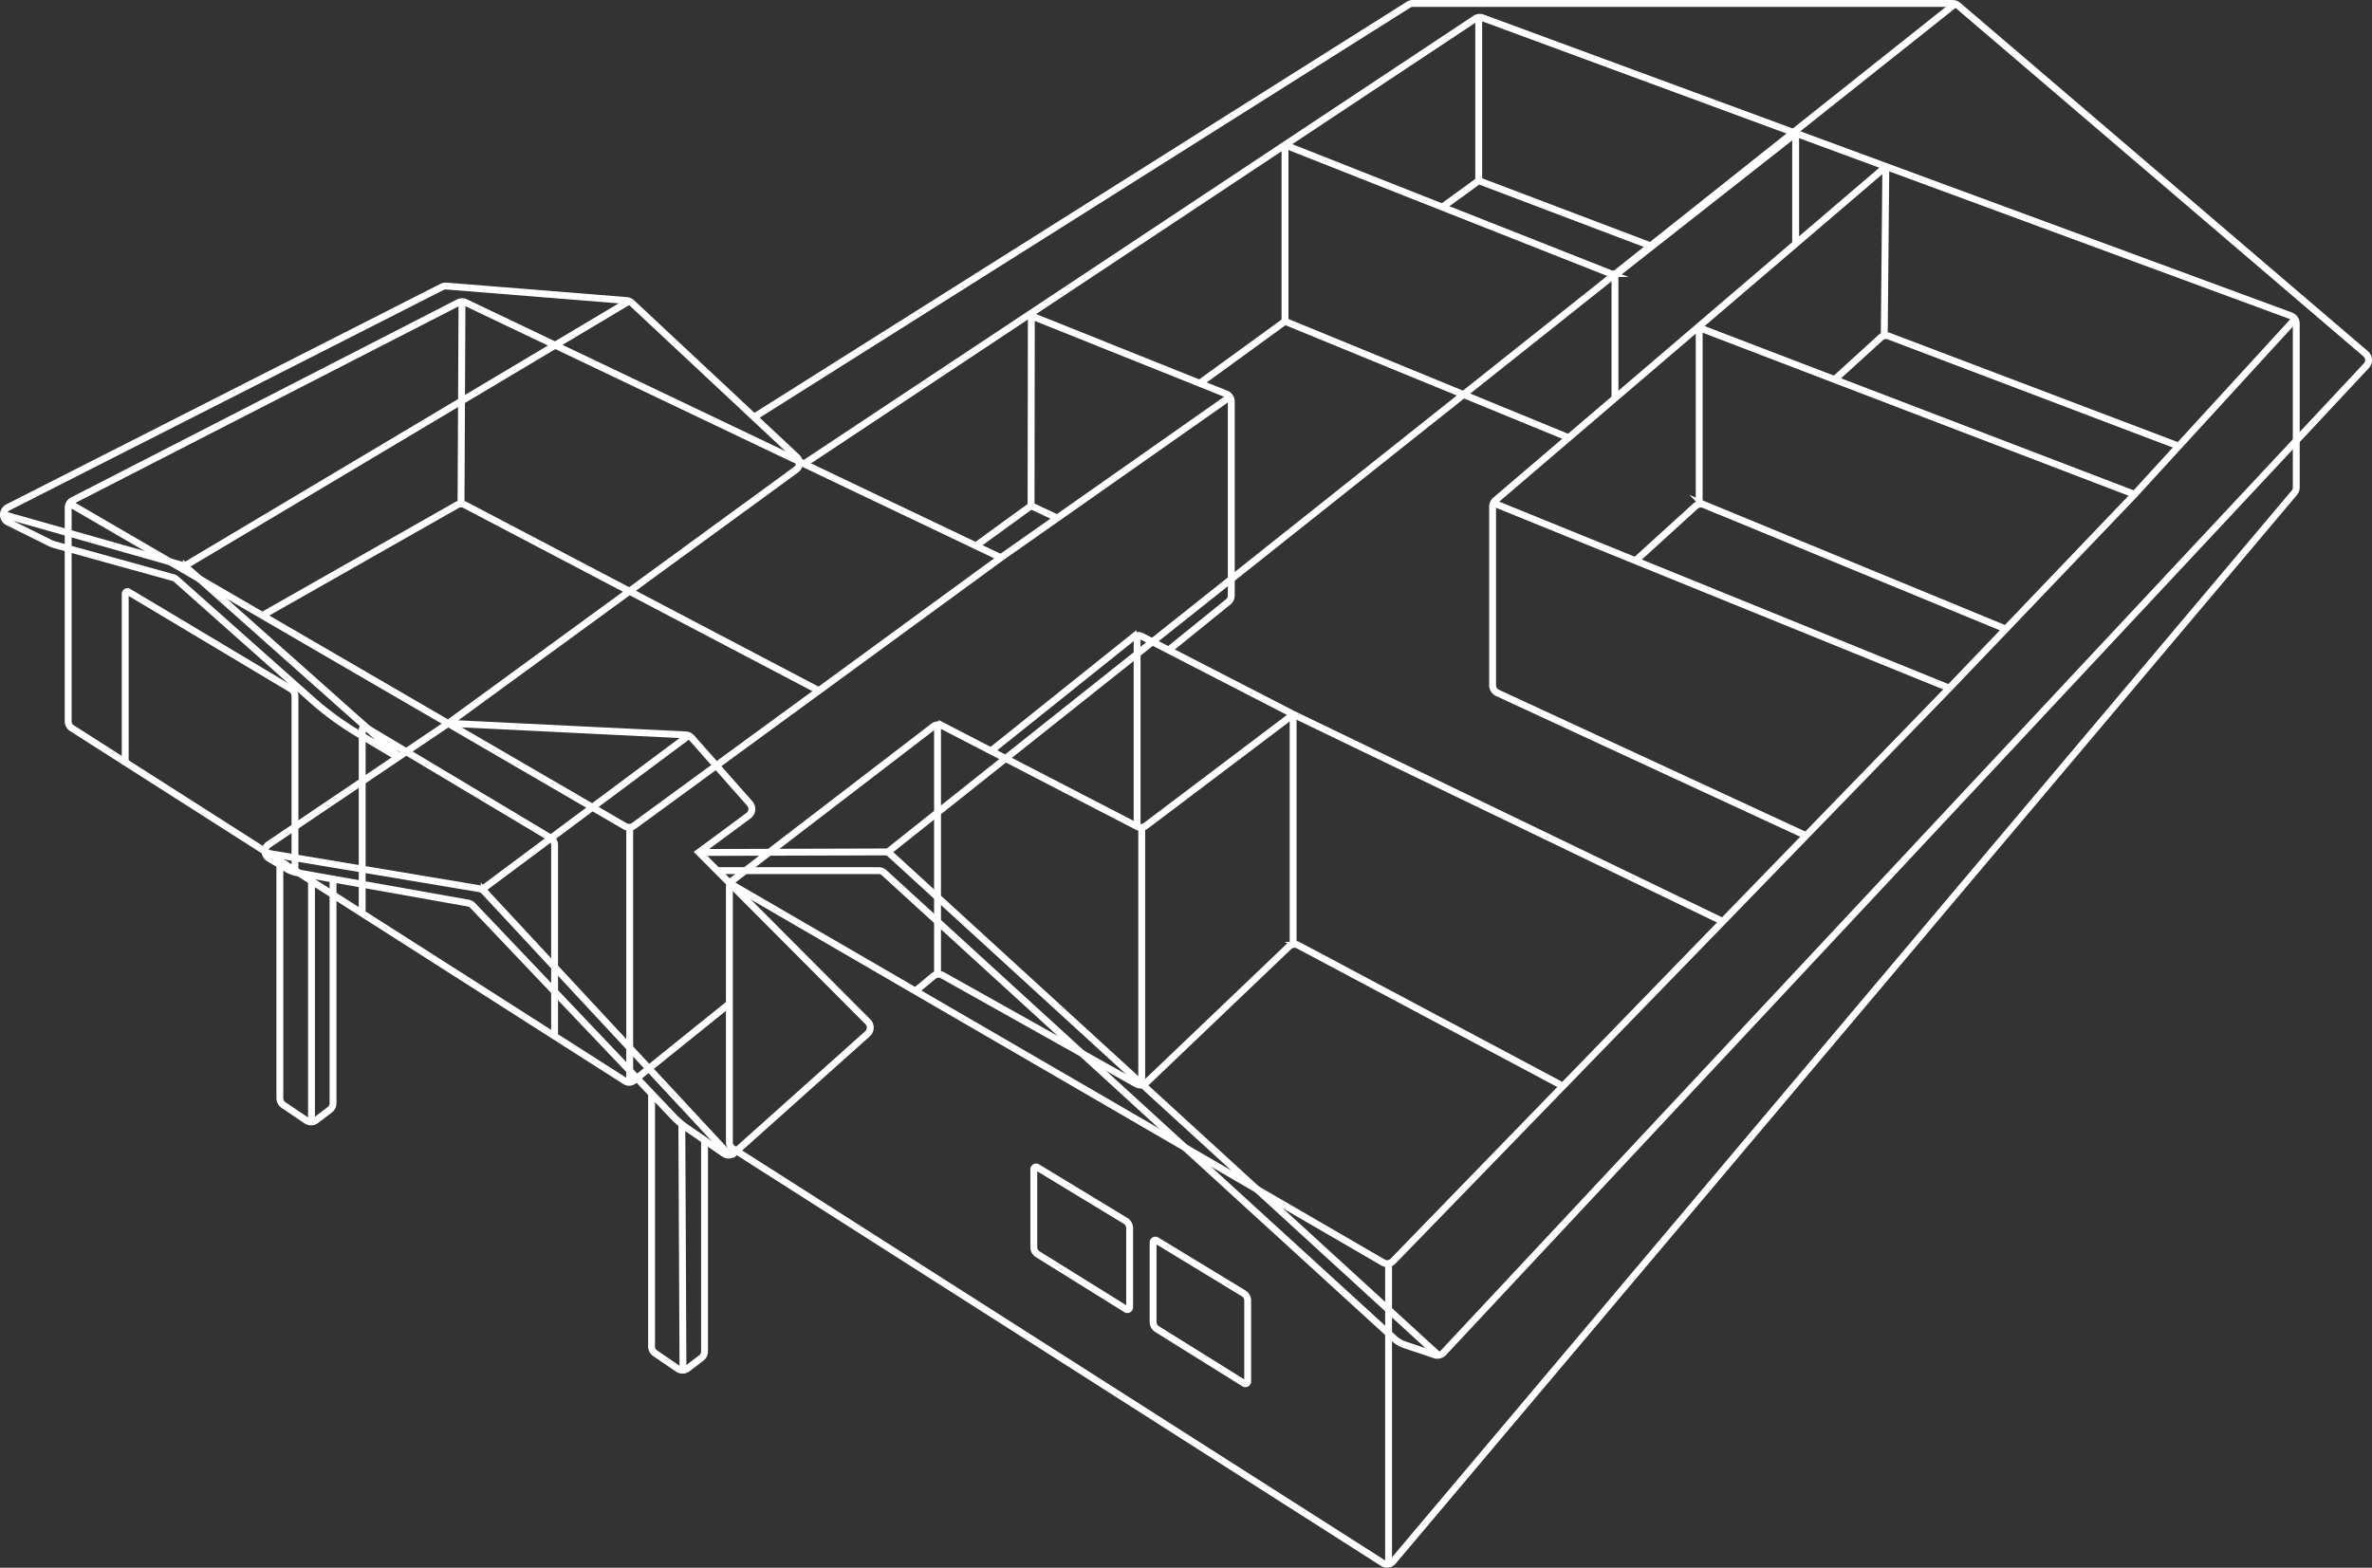 <svg xmlns="http://www.w3.org/2000/svg" viewBox="0 0 517.37 342.03"><rect x="0" y="0" width="517.37" height="342.03" fill="#333333" stroke="none"/><defs><style>.cls-1{fill:none;stroke:#fff;stroke-miterlimit:10;stroke-width:1.5px;}</style></defs><g id="Layer_2" data-name="Layer 2"><g id="house_with_walls" data-name="house with walls"><polyline class="cls-1" points="360.3 53.74 322.53 39.42 314.6 45.18"/><path class="cls-1" d="M57.23,134.28,99.7,110.16a1.78,1.78,0,0,1,1.73,0l77.19,40.53"/><line class="cls-1" x1="137.35" y1="236.45" x2="137.35" y2="180.84"/><line class="cls-1" x1="204.49" y1="157.83" x2="204.49" y2="212.17"/><line class="cls-1" x1="410.99" y1="72.94" x2="411.33" y2="36.34"/><path class="cls-1" d="M400.16,82.8l10-9.11a1.79,1.79,0,0,1,1.85-.35l63.23,24"/><line class="cls-1" x1="325.56" y1="109.67" x2="425.16" y2="150.13"/><path class="cls-1" d="M393.92,182.31l-67.31-31.15a1.82,1.82,0,0,1-1.05-1.64v-39a1.79,1.79,0,0,1,.63-1.37l85.14-72.79"/><line class="cls-1" x1="370.62" y1="109.67" x2="370.62" y2="71.73"/><path class="cls-1" d="M437.49,137.24l-65.81-27.13a1.79,1.79,0,0,0-1.9.33l-13.06,11.89"/><line class="cls-1" x1="100.77" y1="65.62" x2="100.56" y2="109.67"/><path class="cls-1" d="M218.29,121.67,101.57,66A1.78,1.78,0,0,0,100,66L15.87,109.17a1.79,1.79,0,0,0-1,1.6v46.58a1.79,1.79,0,0,0,.83,1.52l120.66,77a1.59,1.59,0,0,0,1.86-.1l20.85-16.79"/><polyline class="cls-1" points="230.4 112.92 224.89 110.34 212.85 119.08"/><line class="cls-1" x1="224.95" y1="68.93" x2="224.89" y2="110.34"/><path class="cls-1" d="M268.51,86.4l-50.22,35.27-80,58.47a1.81,1.81,0,0,1-2,.1L14.89,109.67"/><path class="cls-1" d="M225,68.93l42.43,17a1.82,1.82,0,0,1,1.13,1.68v42.3a1.78,1.78,0,0,1-.67,1.4l-13,10.52"/><line class="cls-1" x1="302.87" y1="275.21" x2="302.87" y2="341.39"/><line class="cls-1" x1="282.05" y1="205.63" x2="282.05" y2="155.89"/><path class="cls-1" d="M282.05,155.89l-32.12,24.26a1.81,1.81,0,0,1-1.91.17l-42.52-22a1.79,1.79,0,0,0-1.92.17l-43.79,33.59a1.81,1.81,0,0,0-.7,1.43v55.72a1.61,1.61,0,0,0,.74,1.35L301.62,341a1.7,1.7,0,0,0,2.21-.34L500.43,107.5a1.8,1.8,0,0,0,.42-1.16V70.58a1.8,1.8,0,0,0-1.18-1.69l-176.29-65a1.77,1.77,0,0,0-1.61.19L175.37,101.2"/><line class="cls-1" x1="249.03" y1="237.14" x2="249.03" y2="180.84"/><line class="cls-1" x1="248.02" y1="180.41" x2="248.02" y2="138.71"/><path class="cls-1" d="M340.88,236.94l-57.68-30.7a1.8,1.8,0,0,0-2.09.28L250,236.22a1.8,1.8,0,0,1-2.12.27l-42.3-23.72a1.8,1.8,0,0,0-2,.19l-3.89,3.24"/><path class="cls-1" d="M216.13,163.84l31-24.81a1.8,1.8,0,0,1,1.95-.19l33,17,93.63,45.17"/><path class="cls-1" d="M425.16,150.13l-121.31,125a1.8,1.8,0,0,1-2.2.3L159.09,192.66"/><polyline class="cls-1" points="425.16 150.13 465.58 107.85 500.85 69.33"/><line class="cls-1" x1="465.58" y1="107.85" x2="370.82" y2="71.57"/><line class="cls-1" x1="322.53" y1="39.42" x2="322.53" y2="3.61"/><line class="cls-1" x1="352.25" y1="60.06" x2="352.25" y2="86.85"/><line class="cls-1" x1="280.28" y1="70.1" x2="280.28" y2="31.63"/><polyline class="cls-1" points="342.15 95.49 280.28 70.1 261.4 83.82"/><line class="cls-1" x1="391.66" y1="29.09" x2="391.66" y2="53.16"/><path class="cls-1" d="M280.28,31.63l71,28.05a1.81,1.81,0,0,0,1.78-.26l38.59-30.33"/><path class="cls-1" d="M79,198.8V159.13a.5.5,0,0,1,.76-.43l40.33,24.11a1.78,1.78,0,0,1,.88,1.54v41.22"/><path class="cls-1" d="M64.34,190.43V151.86a1.82,1.82,0,0,0-.87-1.55l-35.4-21.16a.5.5,0,0,0-.76.42v37.24"/><path class="cls-1" d="M245.63,285.63l-19.29-12a1.83,1.83,0,0,1-.85-1.53v-17a.5.5,0,0,1,.76-.43l19.28,11.7a1.82,1.82,0,0,1,.86,1.54v17.27A.5.5,0,0,1,245.63,285.63Z"/><path class="cls-1" d="M271.36,301.8l-19-11.84a1.8,1.8,0,0,1-.85-1.53V271.06a.5.5,0,0,1,.76-.43l19,11.55a1.8,1.8,0,0,1,.87,1.54v17.65A.5.5,0,0,1,271.36,301.8Z"/></g><g id="roof"><line class="cls-1" x1="105.19" y1="194.02" x2="150.31" y2="160.4"/><path class="cls-1" d="M159.09,252l-53.48-57.55a1.84,1.84,0,0,0-1-.56l-46.77-7.83"/><path class="cls-1" d="M189.21,225.54l-29.07,26a1.79,1.79,0,0,1-2.22.15l-8-5.52a19.23,19.23,0,0,1-3.15-2.69l-43.65-45.92a1.8,1.8,0,0,0-1-.54l-37.32-6.63a6.38,6.38,0,0,1-2.16-.79l-3.94-2.32a1.81,1.81,0,0,1-.09-3.05l39.18-26.43,51.79,2.53a1.8,1.8,0,0,1,1.26.6l12.7,14.37a1.8,1.8,0,0,1-.27,2.64l-10.82,8,36.87,37A1.8,1.8,0,0,1,189.21,225.54Z"/><path class="cls-1" d="M156.37,189.94h35.27a1.8,1.8,0,0,1,1.21.47L304.11,292.05a6.44,6.44,0,0,0,2.33,1.36l6.52,2.18a1.81,1.81,0,0,0,1.88-.48L516.14,79.79a1.8,1.8,0,0,0-.15-2.6l-88.92-76A1.8,1.8,0,0,0,425.9.75H308.21a1.79,1.79,0,0,0-1,.28L164.82,90.79"/><line class="cls-1" x1="193.68" y1="185.86" x2="426.56" y2="0.75"/><path class="cls-1" d="M313.6,295.54,194.2,186.33a1.84,1.84,0,0,0-1.22-.47l-40.56.12"/><path class="cls-1" d="M97.76,157.83l75.85-55.35a1.79,1.79,0,0,0,.17-2.77l-36-33.66a1.76,1.76,0,0,0-1.08-.48l-39.3-3.16a1.86,1.86,0,0,0-1,.19L1.74,110.69a1.8,1.8,0,0,0,0,3.22l9.09,4.51a6.41,6.41,0,0,0,1.17.45L37.74,126a1.69,1.69,0,0,1,.72.39l29.59,26.3a65,65,0,0,0,9.77,7.18l8.6,5.12a.19.19,0,0,0,.23-.31l-46-40.91a1.86,1.86,0,0,0-.7-.39L.75,112.25"/><line class="cls-1" x1="137.35" y1="65.62" x2="40.3" y2="123.46"/><line class="cls-1" x1="67.94" y1="190.99" x2="67.94" y2="245.18"/><path class="cls-1" d="M72.64,191.82v48.86a1.81,1.81,0,0,1-.7,1.43l-3,2.28a1.8,1.8,0,0,1-2.11.06l-5-3.37a1.83,1.83,0,0,1-.79-1.49l0-50.81"/><line class="cls-1" x1="148.72" y1="245.4" x2="148.97" y2="299.35"/><path class="cls-1" d="M153.67,248.8v46.05a1.77,1.77,0,0,1-.71,1.42l-3,2.28a1.79,1.79,0,0,1-2.11.06l-4.95-3.37a1.79,1.79,0,0,1-.78-1.49l0-55"/></g></g></svg>